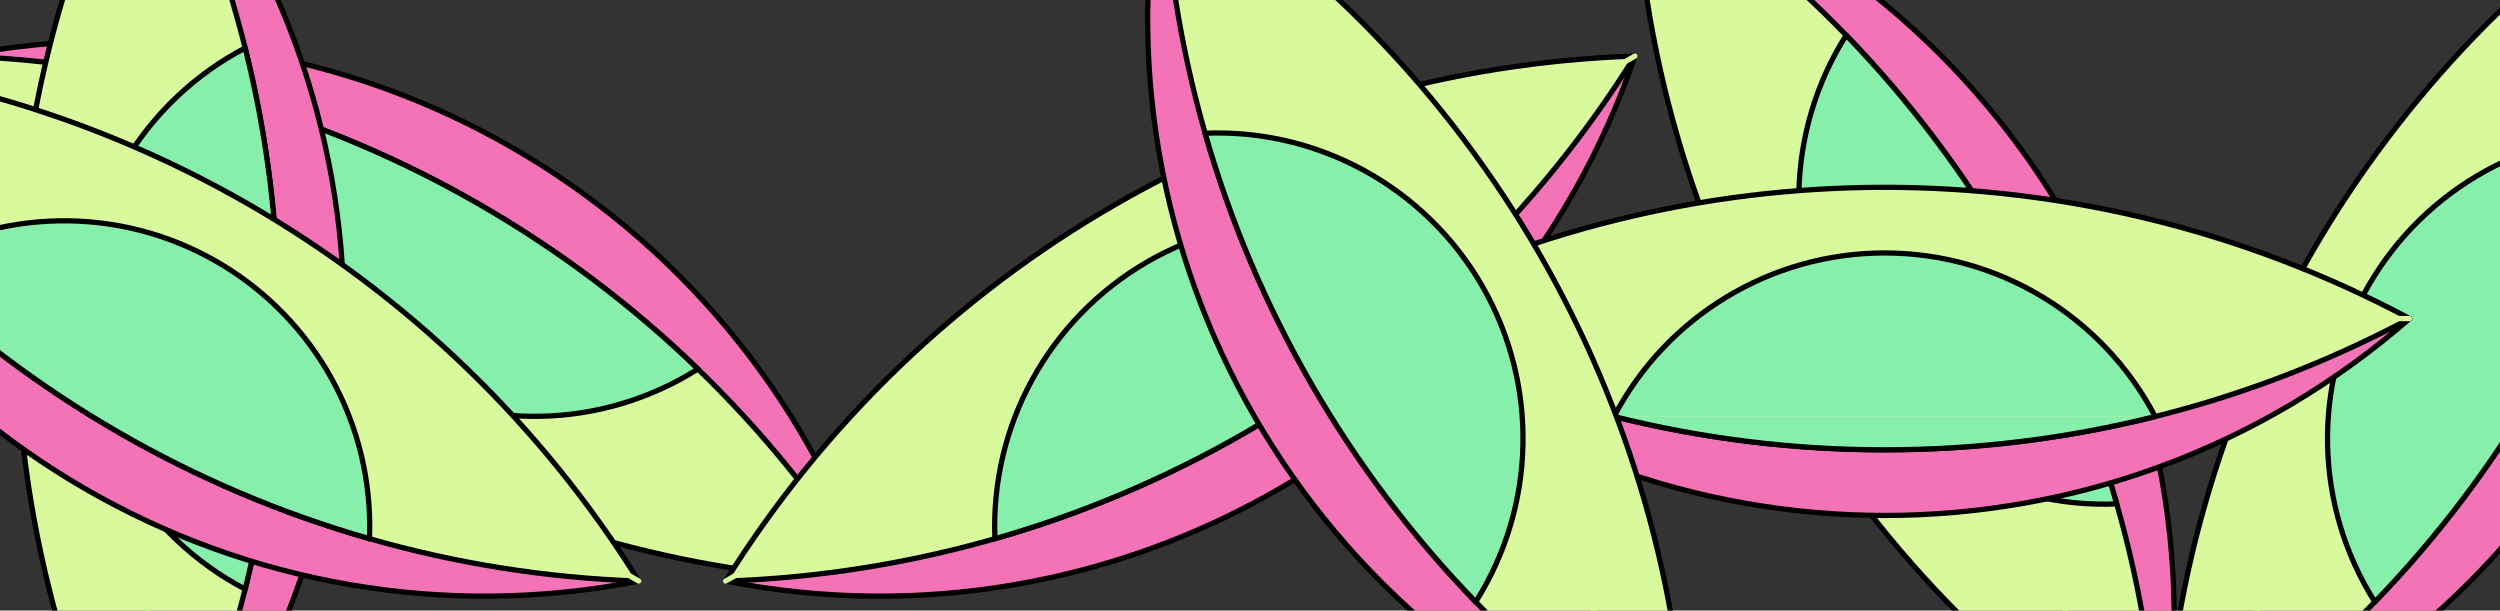 <svg version="1.1" xmlns="http://www.w3.org/2000/svg" xmlns:xlink="http://www.w3.org/1999/xlink" 
viewBox="0,250,819,200">
  <rect x="0" y="250" width="819" height="200" fill="#333333" stroke="none"/>
  <g transform="translate(-374.927,-224.417) scale(1.72,1.72)">
    <g fill="none" fill-rule="nonzero" stroke="none" stroke-width="1" stroke-linecap="round" stroke-linejoin="miter"
      stroke-miterlimit="10" stroke-dasharray="" stroke-dashoffset="0" font-family="none" font-weight="none"
      font-size="none" text-anchor="none" style="mix-blend-mode: normal">
      <g>
        <path d="M210.345,286.5c74.616,-14.655 148.589,28.053 173.205,100" fill="#f472b6" stroke="#000000" />
        <path d="M210.345,286.5c70.793,2.382 135.745,39.882 173.205,100" fill="#d9f99d" stroke="#000000" />
        <path d="M210.345,286.5c37.46,60.118 102.412,97.618 173.205,100" fill="#d9f99d" stroke="#000000" />
        <path d="M210.345,286.5l173.205,100" fill="none" stroke="#d9f99d" />
        <path
          d="M261.642,294.572c-0.872,21.618 10.318,41.936 29.055,52.754c18.737,10.818 41.928,10.35 60.214,-1.214"
          fill="#86efac" stroke="#000000" />
        <path d="M261.642,294.572c33.534,9.597 64.191,27.297 89.269,51.54" fill="#86efac"
          stroke="#000000" />
      </g>
      <g>
        <path d="M529.221,249.897c71.947,24.616 114.655,98.589 100,173.205" fill="#f472b6"
          stroke="#000000" />
        <path d="M529.221,249.897c60.118,37.46 97.618,102.412 100,173.205" fill="#d9f99d"
          stroke="#000000" />
        <path d="M529.221,249.897c2.382,70.793 39.882,135.745 100,173.205" fill="#d9f99d"
          stroke="#000000" />
        <path d="M529.221,249.897l100,173.205" fill="none" stroke="#d9f99d" />
        <path
          d="M569.61,282.536c-11.564,18.286 -12.032,41.477 -1.214,60.214c10.818,18.737 31.136,29.928 52.754,29.055"
          fill="#86efac" stroke="#000000" />
        <path d="M569.61,282.536c24.242,25.078 41.943,55.736 51.54,89.269" fill="#86efac"
          stroke="#000000" />
      </g>
      <g>
        <path d="M246.017,236.5c50,57.292 50,142.708 0,200" fill="#f472b6" stroke="#000000" />
        <path d="M246.017,236.5c33.333,62.5 33.333,137.5 0,200" fill="#d9f99d" stroke="#000000" />
        <path d="M246.017,236.5c-33.333,62.5 -33.333,137.5 0,200" fill="#d9f99d" stroke="#000000" />
        <path d="M246.017,236.5v200" fill="none" stroke="#d9f99d" />
        <path
          d="M264.675,284.96c-19.158,10.054 -31.158,29.904 -31.158,51.54c0,21.636 12.001,41.486 31.158,51.54"
          fill="#86efac" stroke="#000000" />
        <path d="M264.675,284.96c8.455,33.84 8.455,69.24 0,103.079" fill="#86efac" stroke="#000000" />
      </g>
      <g>
        <path d="M729.916,249.897c14.655,74.616 -28.053,148.589 -100,173.205" fill="#f472b6"
          stroke="#000000" />
        <path d="M729.916,249.897c-2.382,70.793 -39.882,135.745 -100,173.205" fill="#d9f99d"
          stroke="#000000" />
        <path d="M729.916,249.897c-60.118,37.46 -97.618,102.412 -100,173.205" fill="#d9f99d"
          stroke="#000000" />
        <path d="M729.916,249.897l-100,173.205" fill="none" stroke="#d9f99d" />
        <path
          d="M721.844,301.195c-21.618,-0.872 -41.936,10.318 -52.754,29.055c-10.818,18.737 -10.35,41.928 1.214,60.214"
          fill="#86efac" stroke="#000000" />
        <path d="M721.844,301.195c-9.597,33.534 -27.297,64.191 -51.54,89.269" fill="#86efac"
          stroke="#000000" />
      </g>
      <g>
        <path d="M529.385,286.5c-24.616,71.947 -98.589,114.655 -173.205,100" fill="#f472b6"
          stroke="#000000" />
        <path d="M529.385,286.5c-37.46,60.118 -102.412,97.618 -173.205,100" fill="#d9f99d"
          stroke="#000000" />
        <path d="M529.385,286.5c-70.793,2.382 -135.745,39.882 -173.205,100" fill="#d9f99d"
          stroke="#000000" />
        <path d="M529.385,286.5l-173.205,100" fill="none" stroke="#d9f99d" />
        <path
          d="M496.746,326.889c-18.286,-11.564 -41.477,-12.032 -60.214,-1.214c-18.737,10.818 -29.928,31.136 -29.055,52.754"
          fill="#86efac" stroke="#000000" />
        <path d="M496.746,326.889c-25.078,24.242 -55.736,41.943 -89.269,51.54" fill="#86efac"
          stroke="#000000" />
      </g>
      <g>
        <path d="M676.934,336.5c-57.292,50 -142.708,50 -200,0" fill="#f472b6" stroke="#000000" />
        <path d="M676.934,336.5c-62.5,33.333 -137.5,33.333 -200,0" fill="#d9f99d" stroke="#000000" />
        <path d="M676.934,336.5c-62.5,-33.333 -137.5,-33.333 -200,0" fill="#d9f99d" stroke="#000000" />
        <path d="M676.934,336.5h-200" fill="none" stroke="#d9f99d" />
        <path
          d="M628.473,355.158c-10.054,-19.158 -29.904,-31.158 -51.54,-31.158c-21.636,0 -41.486,12.001 -51.54,31.158"
          fill="#86efac" stroke="#000000" />
        <path d="M628.473,355.158c-33.84,8.455 -69.24,8.455 -103.079,0" fill="#86efac"
          stroke="#000000" />
      </g>
      <g>
        <path d="M339.647,386.5c-74.616,14.655 -148.589,-28.053 -173.205,-100" fill="#f472b6"
          stroke="#000000" />
        <path d="M339.647,386.5c-70.793,-2.382 -135.745,-39.882 -173.205,-100" fill="#d9f99d"
          stroke="#000000" />
        <path d="M339.647,386.5c-37.46,-60.118 -102.412,-97.618 -173.205,-100" fill="#d9f99d"
          stroke="#000000" />
        <path d="M339.647,386.5l-173.205,-100" fill="none" stroke="#d9f99d" />
        <path
          d="M288.35,378.428c0.872,-21.618 -10.318,-41.936 -29.055,-52.754c-18.737,-10.818 -41.928,-10.35 -60.214,1.214"
          fill="#86efac" stroke="#000000" />
        <path d="M288.35,378.428c-33.534,-9.597 -64.191,-27.297 -89.269,-51.54" fill="#86efac"
          stroke="#000000" />
      </g>
      <g>
        <path d="M539.44,423.103c-71.947,-24.616 -114.655,-98.589 -100,-173.205" fill="#f472b6"
          stroke="#000000" />
        <path d="M539.44,423.103c-60.118,-37.46 -97.618,-102.412 -100,-173.205" fill="#d9f99d"
          stroke="#000000" />
        <path d="M539.44,423.103c-2.382,-70.793 -39.882,-135.745 -100,-173.205" fill="#d9f99d"
          stroke="#000000" />
        <path d="M539.44,423.103l-100,-173.205" fill="none" stroke="#d9f99d" />
        <path
          d="M499.051,390.464c11.564,-18.286 12.032,-41.477 1.214,-60.214c-10.818,-18.737 -31.136,-29.928 -52.754,-29.055"
          fill="#86efac" stroke="#000000" />
        <path d="M499.051,390.464c-24.242,-25.078 -41.943,-55.736 -51.54,-89.269" fill="#86efac"
          stroke="#000000" />
      </g>
    </g>
  </g>
</svg>